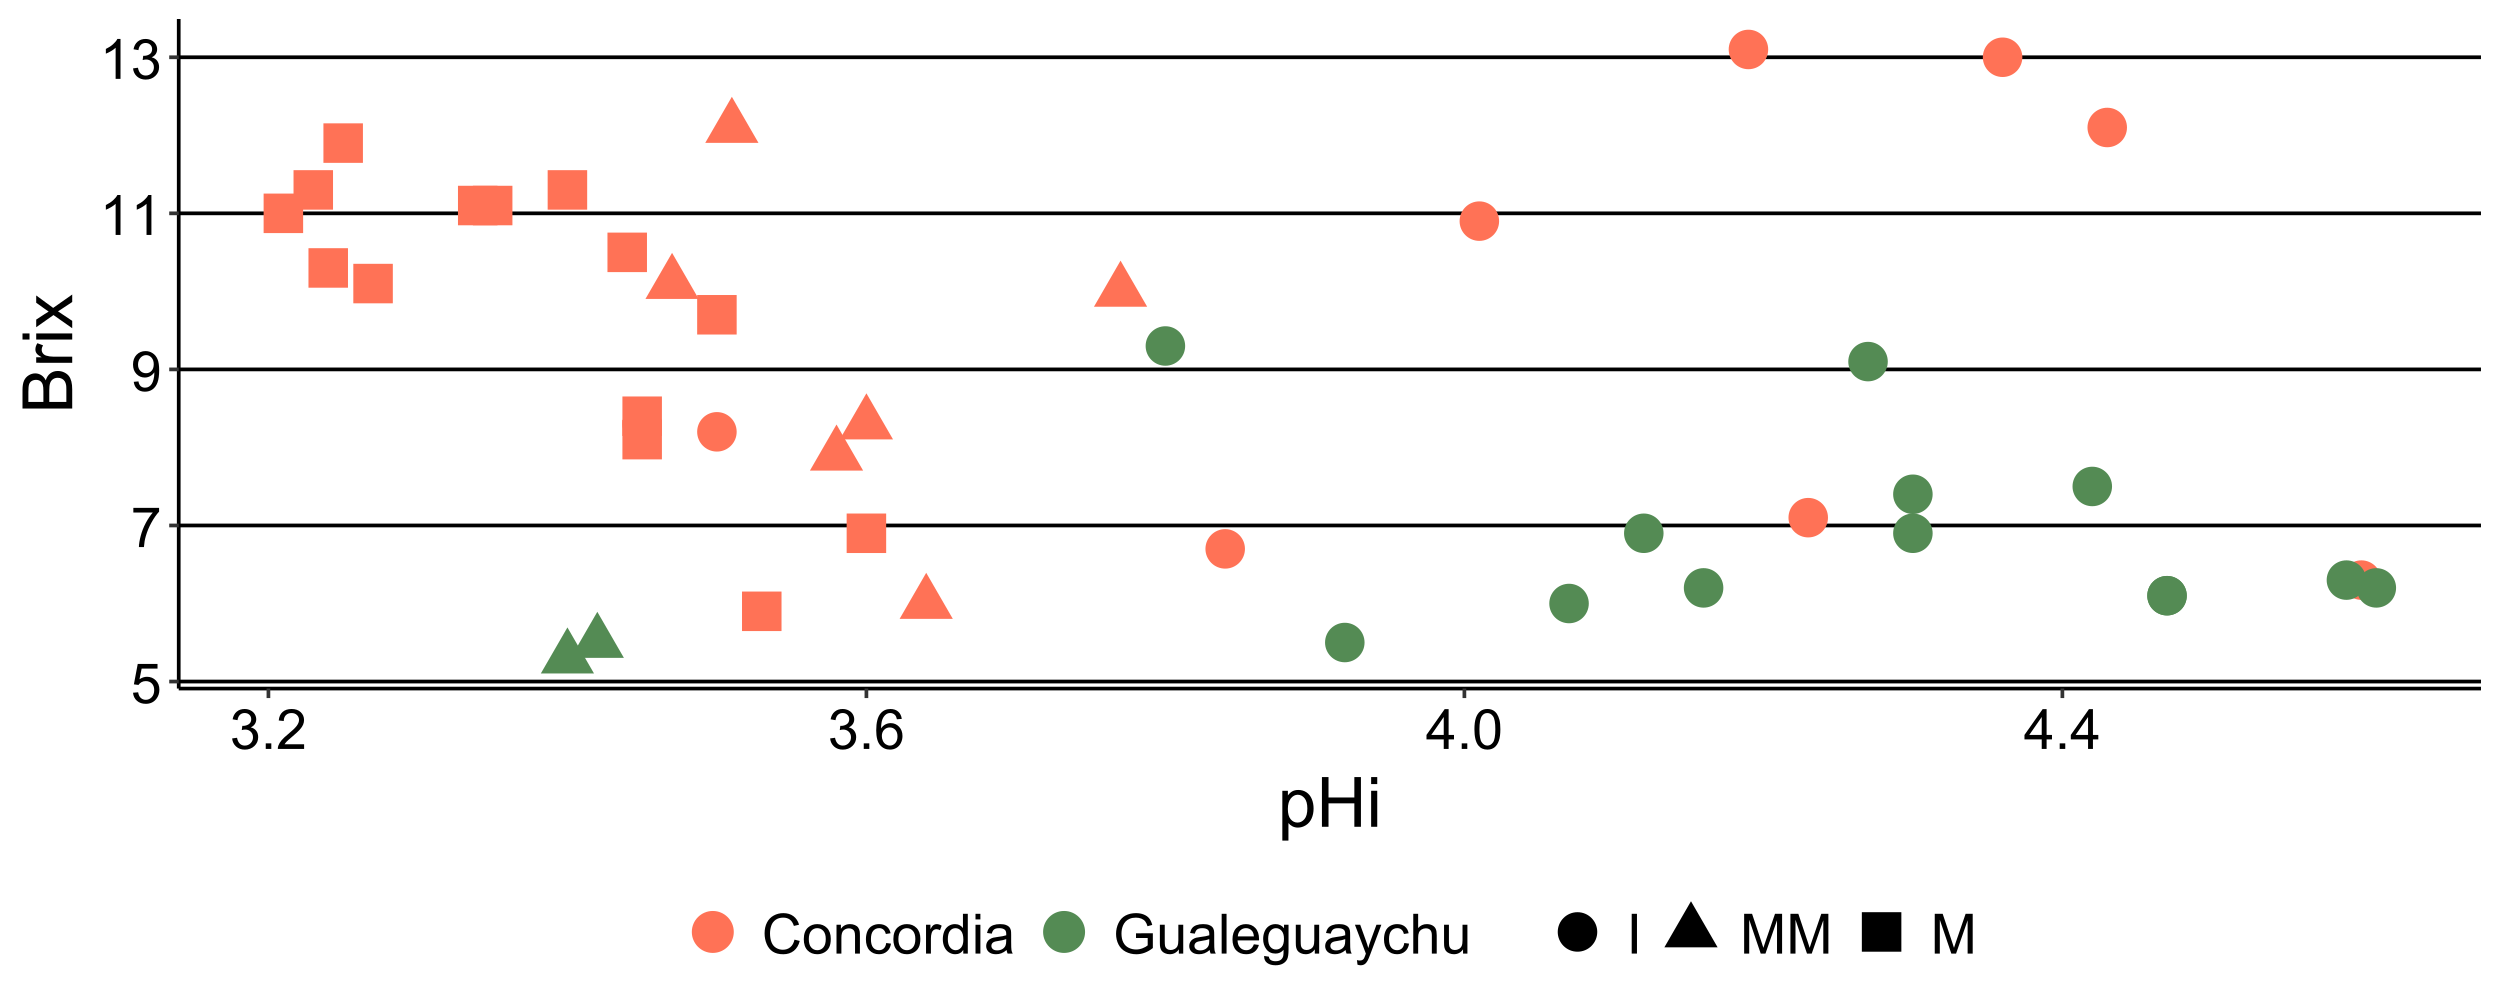 <?xml version="1.0" encoding="UTF-8"?>
<svg xmlns="http://www.w3.org/2000/svg" xmlns:xlink="http://www.w3.org/1999/xlink" width="720" height="288" viewBox="0 0 720 288">
<defs>
<g>
<g id="glyph-0-0">
<path d="M 0.664 -3 L 2.141 -3.125 C 2.25 -2.406 2.504 -1.867 2.902 -1.504 C 3.301 -1.141 3.781 -0.961 4.344 -0.961 C 5.02 -0.961 5.594 -1.215 6.062 -1.727 C 6.531 -2.238 6.766 -2.914 6.766 -3.758 C 6.766 -4.559 6.539 -5.191 6.09 -5.656 C 5.641 -6.121 5.051 -6.352 4.32 -6.352 C 3.867 -6.352 3.457 -6.25 3.094 -6.043 C 2.73 -5.836 2.441 -5.57 2.234 -5.242 L 0.914 -5.414 L 2.023 -11.297 L 7.719 -11.297 L 7.719 -9.953 L 3.148 -9.953 L 2.531 -6.875 C 3.219 -7.355 3.941 -7.594 4.695 -7.594 C 5.695 -7.594 6.539 -7.246 7.227 -6.555 C 7.914 -5.863 8.258 -4.973 8.258 -3.883 C 8.258 -2.848 7.957 -1.949 7.352 -1.195 C 6.617 -0.27 5.613 0.195 4.344 0.195 C 3.301 0.195 2.453 -0.098 1.793 -0.68 C 1.133 -1.262 0.758 -2.035 0.664 -3 Z M 0.664 -3 "/>
</g>
<g id="glyph-0-1">
<path d="M 0.758 -9.953 L 0.758 -11.305 L 8.172 -11.305 L 8.172 -10.211 C 7.441 -9.434 6.719 -8.402 6.004 -7.117 C 5.289 -5.832 4.734 -4.508 4.344 -3.148 C 4.062 -2.191 3.883 -1.141 3.805 0 L 2.359 0 C 2.375 -0.902 2.551 -1.988 2.891 -3.266 C 3.23 -4.543 3.715 -5.773 4.348 -6.957 C 4.98 -8.141 5.652 -9.141 6.367 -9.953 Z M 0.758 -9.953 "/>
</g>
<g id="glyph-0-2">
<path d="M 0.875 -2.648 L 2.227 -2.773 C 2.34 -2.137 2.559 -1.676 2.883 -1.391 C 3.207 -1.105 3.621 -0.961 4.125 -0.961 C 4.559 -0.961 4.938 -1.059 5.262 -1.258 C 5.586 -1.457 5.855 -1.719 6.062 -2.051 C 6.27 -2.383 6.445 -2.828 6.586 -3.391 C 6.727 -3.953 6.797 -4.527 6.797 -5.109 C 6.797 -5.172 6.793 -5.266 6.789 -5.391 C 6.508 -4.941 6.125 -4.578 5.637 -4.301 C 5.148 -4.023 4.621 -3.883 4.055 -3.883 C 3.105 -3.883 2.305 -4.227 1.648 -4.914 C 0.992 -5.602 0.664 -6.508 0.664 -7.633 C 0.664 -8.793 1.008 -9.73 1.691 -10.438 C 2.375 -11.145 3.234 -11.5 4.266 -11.5 C 5.012 -11.5 5.691 -11.301 6.309 -10.898 C 6.926 -10.496 7.395 -9.926 7.715 -9.184 C 8.035 -8.441 8.195 -7.367 8.195 -5.961 C 8.195 -4.496 8.035 -3.332 7.719 -2.465 C 7.402 -1.598 6.93 -0.938 6.301 -0.484 C 5.672 -0.031 4.938 0.195 4.094 0.195 C 3.199 0.195 2.465 -0.055 1.898 -0.551 C 1.332 -1.047 0.988 -1.746 0.875 -2.648 M 6.633 -7.703 C 6.633 -8.512 6.418 -9.152 5.988 -9.625 C 5.559 -10.098 5.043 -10.336 4.438 -10.336 C 3.812 -10.336 3.27 -10.082 2.805 -9.57 C 2.34 -9.059 2.109 -8.398 2.109 -7.586 C 2.109 -6.855 2.328 -6.266 2.77 -5.809 C 3.211 -5.352 3.754 -5.125 4.398 -5.125 C 5.051 -5.125 5.586 -5.352 6.004 -5.809 C 6.422 -6.266 6.633 -6.895 6.633 -7.703 Z M 6.633 -7.703 "/>
</g>
<g id="glyph-0-3">
<path d="M 5.961 0 L 4.555 0 L 4.555 -8.961 C 4.215 -8.637 3.773 -8.316 3.223 -7.992 C 2.672 -7.668 2.18 -7.426 1.742 -7.266 L 1.742 -8.625 C 2.527 -8.996 3.215 -9.441 3.805 -9.969 C 4.395 -10.496 4.809 -11.004 5.055 -11.5 L 5.961 -11.5 Z M 5.961 0 "/>
</g>
<g id="glyph-0-4">
<path d="M 0.672 -3.023 L 2.078 -3.211 C 2.238 -2.414 2.516 -1.84 2.902 -1.488 C 3.289 -1.137 3.762 -0.961 4.32 -0.961 C 4.98 -0.961 5.539 -1.191 5.996 -1.648 C 6.453 -2.105 6.68 -2.676 6.68 -3.352 C 6.68 -3.996 6.469 -4.531 6.047 -4.949 C 5.625 -5.367 5.09 -5.578 4.438 -5.578 C 4.172 -5.578 3.84 -5.527 3.445 -5.422 L 3.602 -6.656 C 3.695 -6.645 3.77 -6.641 3.828 -6.641 C 4.426 -6.641 4.965 -6.797 5.445 -7.109 C 5.926 -7.422 6.164 -7.902 6.164 -8.555 C 6.164 -9.07 5.988 -9.496 5.641 -9.836 C 5.293 -10.176 4.84 -10.344 4.289 -10.344 C 3.742 -10.344 3.285 -10.172 2.922 -9.828 C 2.559 -9.484 2.324 -8.969 2.219 -8.281 L 0.812 -8.531 C 0.984 -9.473 1.375 -10.203 1.984 -10.723 C 2.594 -11.242 3.352 -11.5 4.258 -11.5 C 4.883 -11.5 5.457 -11.367 5.984 -11.098 C 6.512 -10.828 6.914 -10.465 7.191 -10 C 7.469 -9.535 7.609 -9.043 7.609 -8.523 C 7.609 -8.027 7.477 -7.578 7.211 -7.172 C 6.945 -6.766 6.551 -6.441 6.031 -6.203 C 6.707 -6.047 7.234 -5.723 7.609 -5.23 C 7.984 -4.738 8.172 -4.121 8.172 -3.383 C 8.172 -2.383 7.809 -1.535 7.078 -0.84 C 6.348 -0.145 5.426 0.203 4.312 0.203 C 3.309 0.203 2.473 -0.098 1.809 -0.695 C 1.145 -1.293 0.766 -2.07 0.672 -3.023 Z M 0.672 -3.023 "/>
</g>
<g id="glyph-0-5">
<path d="M 1.453 0 L 1.453 -1.602 L 3.055 -1.602 L 3.055 0 Z M 1.453 0 "/>
</g>
<g id="glyph-0-6">
<path d="M 8.055 -1.352 L 8.055 0 L 0.484 0 C 0.473 -0.34 0.527 -0.664 0.648 -0.977 C 0.84 -1.492 1.148 -2 1.574 -2.5 C 2 -3 2.613 -3.578 3.414 -4.234 C 4.66 -5.254 5.5 -6.062 5.938 -6.66 C 6.375 -7.258 6.594 -7.82 6.594 -8.352 C 6.594 -8.91 6.395 -9.379 5.996 -9.762 C 5.598 -10.145 5.078 -10.336 4.438 -10.336 C 3.762 -10.336 3.219 -10.133 2.812 -9.727 C 2.406 -9.32 2.199 -8.758 2.195 -8.039 L 0.75 -8.188 C 0.848 -9.266 1.223 -10.086 1.867 -10.652 C 2.512 -11.219 3.379 -11.5 4.469 -11.5 C 5.566 -11.5 6.438 -11.195 7.078 -10.586 C 7.719 -9.977 8.039 -9.223 8.039 -8.32 C 8.039 -7.863 7.945 -7.41 7.758 -6.969 C 7.57 -6.527 7.258 -6.059 6.824 -5.57 C 6.391 -5.082 5.668 -4.41 4.656 -3.555 C 3.812 -2.848 3.27 -2.367 3.031 -2.113 C 2.793 -1.859 2.594 -1.605 2.438 -1.352 Z M 8.055 -1.352 "/>
</g>
<g id="glyph-0-7">
<path d="M 7.961 -8.648 L 6.562 -8.539 C 6.438 -9.09 6.262 -9.492 6.031 -9.742 C 5.652 -10.145 5.184 -10.344 4.625 -10.344 C 4.176 -10.344 3.785 -10.219 3.445 -9.969 C 3.004 -9.645 2.652 -9.176 2.398 -8.555 C 2.145 -7.934 2.012 -7.051 2 -5.906 C 2.34 -6.422 2.754 -6.805 3.242 -7.055 C 3.73 -7.305 4.246 -7.43 4.781 -7.43 C 5.719 -7.43 6.516 -7.086 7.176 -6.395 C 7.836 -5.703 8.164 -4.812 8.164 -3.719 C 8.164 -3 8.008 -2.332 7.699 -1.715 C 7.391 -1.098 6.965 -0.625 6.422 -0.297 C 5.879 0.031 5.266 0.195 4.578 0.195 C 3.406 0.195 2.449 -0.234 1.711 -1.098 C 0.973 -1.961 0.602 -3.379 0.602 -5.359 C 0.602 -7.574 1.012 -9.184 1.828 -10.188 C 2.543 -11.062 3.504 -11.5 4.711 -11.5 C 5.613 -11.5 6.352 -11.246 6.926 -10.742 C 7.5 -10.238 7.848 -9.539 7.961 -8.648 M 2.219 -3.711 C 2.219 -3.227 2.32 -2.762 2.527 -2.32 C 2.734 -1.879 3.02 -1.539 3.391 -1.309 C 3.762 -1.078 4.148 -0.961 4.555 -0.961 C 5.148 -0.961 5.66 -1.199 6.086 -1.68 C 6.512 -2.16 6.727 -2.809 6.727 -3.633 C 6.727 -4.426 6.516 -5.047 6.094 -5.504 C 5.672 -5.961 5.141 -6.188 4.5 -6.188 C 3.863 -6.188 3.324 -5.961 2.883 -5.504 C 2.441 -5.047 2.219 -4.449 2.219 -3.711 Z M 2.219 -3.711 "/>
</g>
<g id="glyph-0-8">
<path d="M 5.172 0 L 5.172 -2.742 L 0.203 -2.742 L 0.203 -4.031 L 5.43 -11.453 L 6.578 -11.453 L 6.578 -4.031 L 8.125 -4.031 L 8.125 -2.742 L 6.578 -2.742 L 6.578 0 L 5.172 0 M 5.172 -4.031 L 5.172 -9.195 L 1.586 -4.031 Z M 5.172 -4.031 "/>
</g>
<g id="glyph-0-9">
<path d="M 0.664 -5.648 C 0.664 -7.004 0.805 -8.094 1.082 -8.918 C 1.359 -9.742 1.773 -10.379 2.324 -10.828 C 2.875 -11.277 3.566 -11.5 4.398 -11.5 C 5.012 -11.5 5.551 -11.375 6.016 -11.129 C 6.48 -10.883 6.863 -10.523 7.164 -10.059 C 7.465 -9.594 7.703 -9.023 7.875 -8.355 C 8.047 -7.688 8.133 -6.785 8.133 -5.648 C 8.133 -4.305 7.996 -3.219 7.719 -2.395 C 7.441 -1.57 7.031 -0.93 6.48 -0.48 C 5.93 -0.031 5.238 0.195 4.398 0.195 C 3.293 0.195 2.426 -0.199 1.797 -0.992 C 1.043 -1.945 0.664 -3.496 0.664 -5.648 M 2.109 -5.648 C 2.109 -3.77 2.328 -2.516 2.77 -1.895 C 3.211 -1.273 3.754 -0.961 4.398 -0.961 C 5.043 -0.961 5.586 -1.273 6.027 -1.898 C 6.469 -2.523 6.688 -3.773 6.688 -5.648 C 6.688 -7.535 6.469 -8.785 6.027 -9.406 C 5.586 -10.027 5.039 -10.336 4.383 -10.336 C 3.738 -10.336 3.223 -10.062 2.836 -9.516 C 2.352 -8.816 2.109 -7.527 2.109 -5.648 Z M 2.109 -5.648 "/>
</g>
<g id="glyph-0-10">
<path d="M 9.406 -4.016 L 10.922 -3.633 C 10.605 -2.387 10.031 -1.438 9.207 -0.785 C 8.383 -0.133 7.371 0.195 6.18 0.195 C 4.945 0.195 3.941 -0.055 3.168 -0.559 C 2.395 -1.062 1.805 -1.789 1.402 -2.742 C 1 -3.695 0.797 -4.719 0.797 -5.812 C 0.797 -7.004 1.023 -8.047 1.48 -8.934 C 1.938 -9.82 2.586 -10.496 3.426 -10.957 C 4.266 -11.418 5.191 -11.648 6.203 -11.648 C 7.348 -11.648 8.312 -11.355 9.094 -10.773 C 9.875 -10.191 10.418 -9.371 10.727 -8.312 L 9.234 -7.961 C 8.969 -8.793 8.582 -9.402 8.078 -9.781 C 7.574 -10.16 6.938 -10.352 6.172 -10.352 C 5.293 -10.352 4.555 -10.141 3.965 -9.719 C 3.375 -9.297 2.957 -8.73 2.719 -8.02 C 2.48 -7.309 2.359 -6.574 2.359 -5.82 C 2.359 -4.848 2.5 -3.996 2.785 -3.27 C 3.07 -2.543 3.512 -2 4.109 -1.641 C 4.707 -1.281 5.355 -1.102 6.055 -1.102 C 6.902 -1.102 7.621 -1.348 8.211 -1.836 C 8.801 -2.324 9.199 -3.051 9.406 -4.016 Z M 9.406 -4.016 "/>
</g>
<g id="glyph-0-11">
<path d="M 0.531 -4.148 C 0.531 -5.684 0.957 -6.824 1.812 -7.562 C 2.527 -8.176 3.395 -8.484 4.422 -8.484 C 5.562 -8.484 6.496 -8.109 7.219 -7.363 C 7.941 -6.617 8.305 -5.582 8.305 -4.266 C 8.305 -3.199 8.145 -2.359 7.824 -1.746 C 7.504 -1.133 7.039 -0.66 6.426 -0.32 C 5.812 0.02 5.145 0.188 4.422 0.188 C 3.262 0.188 2.32 -0.184 1.605 -0.93 C 0.891 -1.676 0.531 -2.746 0.531 -4.148 M 1.977 -4.148 C 1.977 -3.086 2.207 -2.289 2.672 -1.762 C 3.137 -1.234 3.719 -0.969 4.422 -0.969 C 5.121 -0.969 5.699 -1.234 6.164 -1.766 C 6.629 -2.297 6.859 -3.105 6.859 -4.195 C 6.859 -5.223 6.625 -6 6.16 -6.527 C 5.695 -7.055 5.113 -7.32 4.422 -7.32 C 3.719 -7.32 3.137 -7.059 2.672 -6.531 C 2.207 -6.004 1.977 -5.211 1.977 -4.148 Z M 1.977 -4.148 "/>
</g>
<g id="glyph-0-12">
<path d="M 1.055 0 L 1.055 -8.297 L 2.32 -8.297 L 2.32 -7.117 C 2.93 -8.027 3.809 -8.484 4.961 -8.484 C 5.461 -8.484 5.922 -8.395 6.34 -8.215 C 6.758 -8.035 7.074 -7.801 7.281 -7.508 C 7.488 -7.215 7.637 -6.871 7.719 -6.469 C 7.77 -6.207 7.797 -5.754 7.797 -5.102 L 7.797 0 L 6.391 0 L 6.391 -5.047 C 6.391 -5.621 6.336 -6.047 6.227 -6.332 C 6.117 -6.617 5.922 -6.844 5.645 -7.012 C 5.367 -7.18 5.039 -7.266 4.664 -7.266 C 4.066 -7.266 3.547 -7.074 3.113 -6.695 C 2.68 -6.316 2.461 -5.594 2.461 -4.531 L 2.461 0 Z M 1.055 0 "/>
</g>
<g id="glyph-0-13">
<path d="M 6.469 -3.039 L 7.852 -2.859 C 7.699 -1.906 7.312 -1.16 6.691 -0.621 C 6.07 -0.082 5.305 0.188 4.398 0.188 C 3.262 0.188 2.352 -0.184 1.66 -0.926 C 0.969 -1.668 0.625 -2.73 0.625 -4.117 C 0.625 -5.012 0.773 -5.797 1.07 -6.469 C 1.367 -7.141 1.82 -7.645 2.426 -7.98 C 3.031 -8.316 3.691 -8.484 4.406 -8.484 C 5.309 -8.484 6.043 -8.258 6.617 -7.801 C 7.191 -7.344 7.559 -6.699 7.719 -5.859 L 6.352 -5.648 C 6.223 -6.207 5.992 -6.625 5.66 -6.906 C 5.328 -7.188 4.93 -7.328 4.461 -7.328 C 3.754 -7.328 3.176 -7.074 2.734 -6.566 C 2.293 -6.059 2.07 -5.254 2.07 -4.156 C 2.07 -3.043 2.285 -2.23 2.711 -1.727 C 3.137 -1.223 3.695 -0.969 4.383 -0.969 C 4.934 -0.969 5.395 -1.137 5.766 -1.477 C 6.137 -1.816 6.371 -2.336 6.469 -3.039 Z M 6.469 -3.039 "/>
</g>
<g id="glyph-0-14">
<path d="M 1.039 0 L 1.039 -8.297 L 2.305 -8.297 L 2.305 -7.039 C 2.629 -7.629 2.926 -8.016 3.199 -8.203 C 3.473 -8.391 3.773 -8.484 4.102 -8.484 C 4.574 -8.484 5.059 -8.332 5.547 -8.031 L 5.062 -6.727 C 4.719 -6.93 4.375 -7.031 4.031 -7.031 C 3.723 -7.031 3.449 -6.938 3.203 -6.754 C 2.957 -6.57 2.785 -6.312 2.68 -5.984 C 2.523 -5.484 2.445 -4.938 2.445 -4.344 L 2.445 0 Z M 1.039 0 "/>
</g>
<g id="glyph-0-15">
<path d="M 6.438 0 L 6.438 -1.047 C 5.91 -0.223 5.137 0.188 4.117 0.188 C 3.457 0.188 2.848 0.004 2.293 -0.359 C 1.738 -0.723 1.309 -1.234 1.004 -1.887 C 0.699 -2.539 0.547 -3.293 0.547 -4.141 C 0.547 -4.969 0.684 -5.719 0.961 -6.395 C 1.238 -7.07 1.652 -7.586 2.203 -7.945 C 2.754 -8.305 3.371 -8.484 4.055 -8.484 C 4.555 -8.484 5 -8.379 5.391 -8.168 C 5.781 -7.957 6.098 -7.684 6.344 -7.344 L 6.344 -11.453 L 7.742 -11.453 L 7.742 0 L 6.438 0 M 1.992 -4.141 C 1.992 -3.078 2.215 -2.285 2.664 -1.758 C 3.113 -1.23 3.641 -0.969 4.25 -0.969 C 4.863 -0.969 5.387 -1.219 5.816 -1.723 C 6.246 -2.227 6.461 -2.992 6.461 -4.023 C 6.461 -5.16 6.242 -5.992 5.805 -6.523 C 5.367 -7.055 4.828 -7.32 4.188 -7.32 C 3.562 -7.32 3.039 -7.066 2.621 -6.555 C 2.203 -6.043 1.992 -5.238 1.992 -4.141 Z M 1.992 -4.141 "/>
</g>
<g id="glyph-0-16">
<path d="M 1.062 -9.836 L 1.062 -11.453 L 2.469 -11.453 L 2.469 -9.836 L 1.062 -9.836 M 1.062 0 L 1.062 -8.297 L 2.469 -8.297 L 2.469 0 Z M 1.062 0 "/>
</g>
<g id="glyph-0-17">
<path d="M 6.469 -1.023 C 5.949 -0.582 5.445 -0.27 4.965 -0.086 C 4.484 0.098 3.965 0.188 3.414 0.188 C 2.504 0.188 1.801 -0.035 1.312 -0.48 C 0.824 -0.926 0.578 -1.496 0.578 -2.188 C 0.578 -2.594 0.672 -2.965 0.855 -3.301 C 1.039 -3.637 1.281 -3.906 1.582 -4.109 C 1.883 -4.312 2.219 -4.465 2.594 -4.57 C 2.871 -4.645 3.285 -4.715 3.844 -4.781 C 4.98 -4.918 5.816 -5.078 6.352 -5.266 C 6.355 -5.457 6.359 -5.582 6.359 -5.633 C 6.359 -6.207 6.227 -6.609 5.961 -6.844 C 5.602 -7.16 5.066 -7.32 4.359 -7.32 C 3.699 -7.32 3.211 -7.203 2.895 -6.973 C 2.578 -6.742 2.348 -6.332 2.195 -5.742 L 0.82 -5.93 C 0.945 -6.52 1.152 -6.992 1.438 -7.355 C 1.723 -7.719 2.137 -7.996 2.68 -8.191 C 3.223 -8.387 3.848 -8.484 4.562 -8.484 C 5.27 -8.484 5.848 -8.402 6.289 -8.234 C 6.73 -8.066 7.059 -7.859 7.266 -7.605 C 7.473 -7.352 7.621 -7.035 7.703 -6.648 C 7.75 -6.41 7.773 -5.977 7.773 -5.352 L 7.773 -3.477 C 7.773 -2.168 7.805 -1.344 7.863 -0.996 C 7.922 -0.648 8.043 -0.316 8.219 0 L 6.75 0 C 6.605 -0.293 6.512 -0.633 6.469 -1.023 M 6.352 -4.164 C 5.84 -3.957 5.074 -3.777 4.055 -3.633 C 3.477 -3.551 3.066 -3.457 2.828 -3.352 C 2.59 -3.246 2.402 -3.094 2.273 -2.895 C 2.145 -2.695 2.078 -2.473 2.078 -2.227 C 2.078 -1.852 2.219 -1.539 2.504 -1.289 C 2.789 -1.039 3.203 -0.914 3.75 -0.914 C 4.293 -0.914 4.773 -1.031 5.195 -1.27 C 5.617 -1.508 5.926 -1.832 6.125 -2.242 C 6.277 -2.559 6.352 -3.027 6.352 -3.648 Z M 6.352 -4.164 "/>
</g>
<g id="glyph-0-18">
<path d="M 6.594 -4.492 L 6.594 -5.836 L 11.445 -5.844 L 11.445 -1.594 C 10.699 -1 9.934 -0.555 9.141 -0.254 C 8.348 0.047 7.535 0.195 6.703 0.195 C 5.578 0.195 4.555 -0.047 3.637 -0.527 C 2.719 -1.008 2.023 -1.707 1.555 -2.617 C 1.086 -3.527 0.852 -4.547 0.852 -5.672 C 0.852 -6.785 1.086 -7.828 1.551 -8.793 C 2.016 -9.758 2.688 -10.477 3.562 -10.945 C 4.438 -11.414 5.445 -11.648 6.586 -11.648 C 7.414 -11.648 8.164 -11.516 8.832 -11.246 C 9.5 -10.977 10.027 -10.605 10.406 -10.125 C 10.785 -9.645 11.074 -9.02 11.273 -8.25 L 9.906 -7.875 C 9.734 -8.457 9.52 -8.918 9.266 -9.25 C 9.012 -9.582 8.645 -9.852 8.172 -10.051 C 7.699 -10.25 7.172 -10.352 6.594 -10.352 C 5.902 -10.352 5.301 -10.246 4.797 -10.035 C 4.293 -9.824 3.883 -9.547 3.574 -9.203 C 3.266 -8.859 3.023 -8.48 2.852 -8.07 C 2.559 -7.363 2.414 -6.594 2.414 -5.766 C 2.414 -4.746 2.59 -3.891 2.941 -3.203 C 3.293 -2.516 3.805 -2.004 4.477 -1.672 C 5.148 -1.34 5.863 -1.172 6.617 -1.172 C 7.273 -1.172 7.914 -1.297 8.539 -1.551 C 9.164 -1.805 9.637 -2.074 9.961 -2.359 L 9.961 -4.492 Z M 6.594 -4.492 "/>
</g>
<g id="glyph-0-19">
<path d="M 6.492 0 L 6.492 -1.219 C 5.848 -0.281 4.969 0.188 3.859 0.188 C 3.371 0.188 2.914 0.094 2.488 -0.094 C 2.062 -0.281 1.75 -0.516 1.543 -0.801 C 1.336 -1.086 1.191 -1.434 1.109 -1.844 C 1.051 -2.121 1.023 -2.559 1.023 -3.156 L 1.023 -8.297 L 2.43 -8.297 L 2.43 -3.695 C 2.43 -2.961 2.457 -2.465 2.516 -2.211 C 2.605 -1.84 2.793 -1.551 3.078 -1.34 C 3.363 -1.129 3.719 -1.023 4.141 -1.023 C 4.562 -1.023 4.957 -1.133 5.328 -1.348 C 5.699 -1.562 5.961 -1.859 6.113 -2.23 C 6.266 -2.602 6.344 -3.145 6.344 -3.852 L 6.344 -8.297 L 7.75 -8.297 L 7.75 0 Z M 6.492 0 "/>
</g>
<g id="glyph-0-20">
<path d="M 1.023 0 L 1.023 -11.453 L 2.43 -11.453 L 2.43 0 Z M 1.023 0 "/>
</g>
<g id="glyph-0-21">
<path d="M 6.734 -2.672 L 8.188 -2.492 C 7.957 -1.645 7.535 -0.984 6.914 -0.516 C 6.293 -0.047 5.504 0.188 4.539 0.188 C 3.324 0.188 2.363 -0.188 1.652 -0.934 C 0.941 -1.68 0.586 -2.73 0.586 -4.078 C 0.586 -5.473 0.945 -6.559 1.664 -7.328 C 2.383 -8.098 3.316 -8.484 4.461 -8.484 C 5.57 -8.484 6.477 -8.105 7.18 -7.352 C 7.883 -6.598 8.234 -5.535 8.234 -4.164 C 8.234 -4.082 8.23 -3.957 8.227 -3.789 L 2.039 -3.789 C 2.09 -2.879 2.348 -2.18 2.812 -1.695 C 3.277 -1.211 3.855 -0.969 4.547 -0.969 C 5.062 -0.969 5.504 -1.105 5.867 -1.375 C 6.23 -1.645 6.52 -2.078 6.734 -2.672 M 2.117 -4.945 L 6.75 -4.945 C 6.688 -5.645 6.512 -6.168 6.219 -6.516 C 5.77 -7.059 5.191 -7.328 4.477 -7.328 C 3.832 -7.328 3.289 -7.113 2.848 -6.68 C 2.406 -6.246 2.164 -5.668 2.117 -4.945 Z M 2.117 -4.945 "/>
</g>
<g id="glyph-0-22">
<path d="M 0.797 0.688 L 2.164 0.891 C 2.223 1.312 2.379 1.621 2.641 1.812 C 2.988 2.074 3.465 2.203 4.07 2.203 C 4.723 2.203 5.223 2.074 5.578 1.812 C 5.934 1.551 6.172 1.188 6.297 0.719 C 6.371 0.434 6.402 -0.168 6.398 -1.086 C 5.785 -0.363 5.02 0 4.102 0 C 2.961 0 2.078 -0.41 1.453 -1.234 C 0.828 -2.059 0.516 -3.043 0.516 -4.195 C 0.516 -4.988 0.66 -5.719 0.945 -6.387 C 1.23 -7.055 1.648 -7.574 2.191 -7.938 C 2.734 -8.301 3.375 -8.484 4.109 -8.484 C 5.09 -8.484 5.895 -8.09 6.531 -7.297 L 6.531 -8.297 L 7.828 -8.297 L 7.828 -1.125 C 7.828 0.168 7.695 1.082 7.434 1.621 C 7.172 2.16 6.754 2.586 6.184 2.898 C 5.613 3.211 4.91 3.367 4.078 3.367 C 3.09 3.367 2.289 3.145 1.68 2.699 C 1.07 2.254 0.777 1.582 0.797 0.688 M 1.961 -4.297 C 1.961 -3.207 2.176 -2.414 2.609 -1.914 C 3.043 -1.414 3.582 -1.164 4.234 -1.164 C 4.879 -1.164 5.422 -1.414 5.859 -1.91 C 6.297 -2.406 6.516 -3.188 6.516 -4.25 C 6.516 -5.266 6.289 -6.031 5.84 -6.547 C 5.391 -7.062 4.848 -7.32 4.211 -7.32 C 3.586 -7.32 3.055 -7.066 2.617 -6.559 C 2.18 -6.051 1.961 -5.297 1.961 -4.297 Z M 1.961 -4.297 "/>
</g>
<g id="glyph-0-23">
<path d="M 0.992 3.195 L 0.836 1.875 C 1.145 1.957 1.41 2 1.641 2 C 1.953 2 2.203 1.949 2.391 1.844 C 2.578 1.738 2.73 1.594 2.852 1.406 C 2.941 1.266 3.082 0.918 3.281 0.359 C 3.309 0.281 3.348 0.168 3.406 0.016 L 0.258 -8.297 L 1.773 -8.297 L 3.5 -3.492 C 3.723 -2.883 3.926 -2.242 4.102 -1.57 C 4.262 -2.215 4.457 -2.848 4.68 -3.461 L 6.453 -8.297 L 7.859 -8.297 L 4.703 0.141 C 4.363 1.051 4.102 1.68 3.914 2.023 C 3.664 2.488 3.379 2.828 3.055 3.043 C 2.73 3.258 2.348 3.367 1.898 3.367 C 1.629 3.367 1.324 3.309 0.992 3.195 Z M 0.992 3.195 "/>
</g>
<g id="glyph-0-24">
<path d="M 1.055 0 L 1.055 -11.453 L 2.461 -11.453 L 2.461 -7.344 C 3.117 -8.105 3.945 -8.484 4.945 -8.484 C 5.559 -8.484 6.094 -8.363 6.547 -8.121 C 7 -7.879 7.324 -7.543 7.52 -7.117 C 7.715 -6.691 7.812 -6.07 7.812 -5.258 L 7.812 0 L 6.406 0 L 6.406 -5.258 C 6.406 -5.961 6.254 -6.473 5.949 -6.793 C 5.645 -7.113 5.215 -7.273 4.656 -7.273 C 4.238 -7.273 3.848 -7.164 3.48 -6.949 C 3.113 -6.734 2.852 -6.441 2.695 -6.07 C 2.539 -5.699 2.461 -5.191 2.461 -4.539 L 2.461 0 Z M 1.055 0 "/>
</g>
<g id="glyph-0-25">
<path d="M 1.492 0 L 1.492 -11.453 L 3.008 -11.453 L 3.008 0 Z M 1.492 0 "/>
</g>
<g id="glyph-0-26">
<path d="M 1.188 0 L 1.188 -11.453 L 3.469 -11.453 L 6.18 -3.344 C 6.43 -2.59 6.613 -2.023 6.727 -1.648 C 6.855 -2.066 7.059 -2.676 7.336 -3.484 L 10.078 -11.453 L 12.117 -11.453 L 12.117 0 L 10.656 0 L 10.656 -9.586 L 7.328 0 L 5.961 0 L 2.648 -9.75 L 2.648 0 Z M 1.188 0 "/>
</g>
<g id="glyph-1-0">
<path d="M 1.32 3.977 L 1.32 -10.371 L 2.922 -10.371 L 2.922 -9.023 C 3.297 -9.551 3.723 -9.945 4.199 -10.211 C 4.676 -10.473 5.25 -10.605 5.93 -10.605 C 6.812 -10.605 7.594 -10.379 8.273 -9.922 C 8.949 -9.465 9.461 -8.824 9.805 -7.992 C 10.148 -7.164 10.32 -6.254 10.32 -5.266 C 10.32 -4.203 10.133 -3.246 9.75 -2.398 C 9.371 -1.547 8.816 -0.898 8.09 -0.445 C 7.363 0.008 6.602 0.234 5.801 0.234 C 5.215 0.234 4.688 0.109 4.223 -0.137 C 3.758 -0.383 3.375 -0.695 3.078 -1.074 L 3.078 3.977 L 1.32 3.977 M 2.91 -5.125 C 2.91 -3.793 3.18 -2.805 3.719 -2.168 C 4.262 -1.531 4.914 -1.211 5.684 -1.211 C 6.465 -1.211 7.133 -1.543 7.691 -2.203 C 8.246 -2.863 8.523 -3.887 8.523 -5.273 C 8.523 -6.594 8.254 -7.586 7.711 -8.242 C 7.168 -8.898 6.516 -9.227 5.762 -9.227 C 5.012 -9.227 4.352 -8.879 3.773 -8.18 C 3.199 -7.48 2.91 -6.461 2.91 -5.125 Z M 2.91 -5.125 "/>
</g>
<g id="glyph-1-1">
<path d="M 1.602 0 L 1.602 -14.316 L 3.496 -14.316 L 3.496 -8.438 L 10.938 -8.438 L 10.938 -14.316 L 12.832 -14.316 L 12.832 0 L 10.938 0 L 10.938 -6.75 L 3.496 -6.75 L 3.496 0 Z M 1.602 0 "/>
</g>
<g id="glyph-1-2">
<path d="M 1.328 -12.297 L 1.328 -14.316 L 3.086 -14.316 L 3.086 -12.297 L 1.328 -12.297 M 1.328 0 L 1.328 -10.371 L 3.086 -10.371 L 3.086 0 Z M 1.328 0 "/>
</g>
<g id="glyph-2-0">
<path d="M 0 -1.465 L -14.316 -1.465 L -14.316 -6.836 C -14.316 -7.93 -14.172 -8.809 -13.883 -9.469 C -13.594 -10.129 -13.145 -10.645 -12.543 -11.02 C -11.941 -11.395 -11.312 -11.582 -10.656 -11.582 C -10.043 -11.582 -9.465 -11.414 -8.926 -11.086 C -8.387 -10.75 -7.949 -10.25 -7.617 -9.578 C -7.363 -10.445 -6.93 -11.113 -6.316 -11.578 C -5.707 -12.043 -4.984 -12.273 -4.148 -12.273 C -3.48 -12.273 -2.855 -12.133 -2.281 -11.852 C -1.703 -11.566 -1.258 -11.219 -0.945 -10.801 C -0.633 -10.383 -0.398 -9.863 -0.238 -9.234 C -0.078 -8.605 0 -7.836 0 -6.922 L 0 -1.465 M -8.301 -3.359 L -8.301 -6.457 C -8.301 -7.297 -8.355 -7.898 -8.469 -8.262 C -8.609 -8.742 -8.848 -9.105 -9.18 -9.352 C -9.512 -9.594 -9.93 -9.719 -10.43 -9.719 C -10.906 -9.719 -11.324 -9.602 -11.684 -9.375 C -12.047 -9.148 -12.293 -8.82 -12.426 -8.398 C -12.559 -7.977 -12.625 -7.25 -12.625 -6.223 L -12.625 -3.359 L -8.301 -3.359 M -1.688 -3.359 L -1.688 -6.922 C -1.688 -7.535 -1.711 -7.965 -1.758 -8.211 C -1.836 -8.648 -1.965 -9.016 -2.148 -9.305 C -2.332 -9.602 -2.598 -9.84 -2.945 -10.031 C -3.293 -10.219 -3.695 -10.312 -4.148 -10.312 C -4.684 -10.312 -5.148 -10.176 -5.543 -9.902 C -5.938 -9.629 -6.211 -9.25 -6.371 -8.766 C -6.531 -8.281 -6.609 -7.582 -6.609 -6.672 L -6.609 -3.359 Z M -1.688 -3.359 "/>
</g>
<g id="glyph-2-1">
<path d="M 0 -1.297 L -10.371 -1.301 L -10.371 -2.883 L -8.797 -2.883 C -9.535 -3.285 -10.02 -3.656 -10.254 -4 C -10.488 -4.34 -10.605 -4.715 -10.605 -5.129 C -10.605 -5.719 -10.418 -6.32 -10.039 -6.934 L -8.406 -6.328 C -8.66 -5.898 -8.789 -5.469 -8.789 -5.039 C -8.789 -4.656 -8.672 -4.309 -8.441 -4.004 C -8.211 -3.699 -7.891 -3.48 -7.48 -3.352 C -6.855 -3.156 -6.172 -3.059 -5.43 -3.059 L 0 -3.055 Z M 0 -1.297 "/>
</g>
<g id="glyph-2-2">
<path d="M -12.297 -1.328 L -14.316 -1.328 L -14.316 -3.086 L -12.297 -3.086 L -12.297 -1.328 M 0 -1.328 L -10.371 -1.328 L -10.371 -3.086 L 0 -3.086 Z M 0 -1.328 "/>
</g>
<g id="glyph-2-3">
<path d="M 0 -0.148 L -5.391 -3.938 L -10.371 -0.43 L -10.371 -2.629 L -7.938 -4.219 C -7.477 -4.52 -7.09 -4.758 -6.777 -4.941 C -7.207 -5.227 -7.586 -5.492 -7.922 -5.734 L -10.371 -7.48 L -10.371 -9.578 L -5.488 -5.996 L 0 -9.852 L 0 -7.695 L -3.223 -5.566 L -4.094 -5 L 0 -2.273 Z M 0 -0.148 "/>
</g>
</g>
<clipPath id="clip-0">
<path clip-rule="nonzero" d="M 51.473 5.48 L 714.52 5.48 L 714.52 198.309 L 51.473 198.309 Z M 51.473 5.48 "/>
</clipPath>
<clipPath id="clip-1">
<path clip-rule="nonzero" d="M 51.473 195 L 714.52 195 L 714.52 197 L 51.473 197 Z M 51.473 195 "/>
</clipPath>
<clipPath id="clip-2">
<path clip-rule="nonzero" d="M 51.473 150 L 714.52 150 L 714.52 152 L 51.473 152 Z M 51.473 150 "/>
</clipPath>
<clipPath id="clip-3">
<path clip-rule="nonzero" d="M 51.473 105 L 714.52 105 L 714.52 107 L 51.473 107 Z M 51.473 105 "/>
</clipPath>
<clipPath id="clip-4">
<path clip-rule="nonzero" d="M 51.473 60 L 714.52 60 L 714.52 62 L 51.473 62 Z M 51.473 60 "/>
</clipPath>
<clipPath id="clip-5">
<path clip-rule="nonzero" d="M 51.473 15 L 714.52 15 L 714.52 18 L 51.473 18 Z M 51.473 15 "/>
</clipPath>
</defs>
<rect x="-72" y="-28.8" width="864" height="345.6" fill="rgb(100%, 100%, 100%)" fill-opacity="1"/>
<rect x="-72" y="-28.8" width="864" height="345.6" fill="rgb(100%, 100%, 100%)" fill-opacity="1"/>
<path fill="none" stroke-width="1.067" stroke-linecap="round" stroke-linejoin="round" stroke="rgb(100%, 100%, 100%)" stroke-opacity="1" stroke-miterlimit="10" d="M 0 288 L 720 288 L 720 0 L 0 0 Z M 0 288 "/>
<g clip-path="url(#clip-0)">
<path fill-rule="nonzero" fill="rgb(100%, 100%, 100%)" fill-opacity="1" d="M 51.473 198.305 L 714.52 198.305 L 714.52 5.477 L 51.473 5.477 Z M 51.473 198.305 "/>
</g>
<g clip-path="url(#clip-1)">
<path fill="none" stroke-width="1.067" stroke-linecap="butt" stroke-linejoin="round" stroke="rgb(0%, 0%, 0%)" stroke-opacity="1" stroke-miterlimit="10" d="M 51.473 196.281 L 714.52 196.281 "/>
</g>
<g clip-path="url(#clip-2)">
<path fill="none" stroke-width="1.067" stroke-linecap="butt" stroke-linejoin="round" stroke="rgb(0%, 0%, 0%)" stroke-opacity="1" stroke-miterlimit="10" d="M 51.473 151.336 L 714.52 151.336 "/>
</g>
<g clip-path="url(#clip-3)">
<path fill="none" stroke-width="1.067" stroke-linecap="butt" stroke-linejoin="round" stroke="rgb(0%, 0%, 0%)" stroke-opacity="1" stroke-miterlimit="10" d="M 51.473 106.387 L 714.52 106.387 "/>
</g>
<g clip-path="url(#clip-4)">
<path fill="none" stroke-width="1.067" stroke-linecap="butt" stroke-linejoin="round" stroke="rgb(0%, 0%, 0%)" stroke-opacity="1" stroke-miterlimit="10" d="M 51.473 61.441 L 714.52 61.441 "/>
</g>
<g clip-path="url(#clip-5)">
<path fill="none" stroke-width="1.067" stroke-linecap="butt" stroke-linejoin="round" stroke="rgb(0%, 0%, 0%)" stroke-opacity="1" stroke-miterlimit="10" d="M 51.473 16.492 L 714.52 16.492 "/>
</g>
<path fill-rule="nonzero" fill="rgb(100%, 44.706%, 33.725%)" fill-opacity="1" d="M 249.527 113.273 L 257.188 126.543 L 241.863 126.543 Z M 249.527 113.273 "/>
<path fill-rule="nonzero" fill="rgb(100%, 44.706%, 33.725%)" fill-opacity="1" d="M 212.16 124.367 C 212.16 127.508 209.613 130.055 206.473 130.055 C 203.328 130.055 200.781 127.508 200.781 124.367 C 200.781 121.223 203.328 118.676 206.473 118.676 C 209.613 118.676 212.16 121.223 212.16 124.367 "/>
<path fill-rule="nonzero" fill="rgb(100%, 44.706%, 33.725%)" fill-opacity="1" d="M 190.633 122.121 C 190.633 125.262 188.086 127.809 184.945 127.809 C 181.801 127.809 179.254 125.262 179.254 122.121 C 179.254 118.977 181.801 116.43 184.945 116.43 C 188.086 116.43 190.633 118.977 190.633 122.121 "/>
<path fill-rule="nonzero" fill="rgb(100%, 44.706%, 33.725%)" fill-opacity="1" d="M 93.145 46.902 L 104.523 46.902 L 104.523 35.523 L 93.145 35.523 Z M 93.145 46.902 "/>
<path fill-rule="nonzero" fill="rgb(100%, 44.706%, 33.725%)" fill-opacity="1" d="M 75.922 67.129 L 87.301 67.129 L 87.301 55.75 L 75.922 55.75 Z M 75.922 67.129 "/>
<path fill-rule="nonzero" fill="rgb(100%, 44.706%, 33.725%)" fill-opacity="1" d="M 84.535 60.387 L 95.91 60.387 L 95.91 49.008 L 84.535 49.008 Z M 84.535 60.387 "/>
<path fill-rule="nonzero" fill="rgb(100%, 44.706%, 33.725%)" fill-opacity="1" d="M 101.754 87.355 L 113.133 87.355 L 113.133 75.977 L 101.754 75.977 Z M 101.754 87.355 "/>
<path fill-rule="nonzero" fill="rgb(100%, 44.706%, 33.725%)" fill-opacity="1" d="M 193.555 72.82 L 201.215 86.09 L 185.891 86.09 Z M 193.555 72.82 "/>
<path fill-rule="nonzero" fill="rgb(100%, 44.706%, 33.725%)" fill-opacity="1" d="M 200.781 96.344 L 212.16 96.344 L 212.16 84.965 L 200.781 84.965 Z M 200.781 96.344 "/>
<path fill-rule="nonzero" fill="rgb(100%, 44.706%, 33.725%)" fill-opacity="1" d="M 157.727 60.387 L 169.105 60.387 L 169.105 49.008 L 157.727 49.008 Z M 157.727 60.387 "/>
<path fill-rule="nonzero" fill="rgb(100%, 44.706%, 33.725%)" fill-opacity="1" d="M 509.238 14.246 C 509.238 17.387 506.691 19.934 503.551 19.934 C 500.41 19.934 497.863 17.387 497.863 14.246 C 497.863 11.102 500.41 8.555 503.551 8.555 C 506.691 8.555 509.238 11.102 509.238 14.246 "/>
<path fill-rule="nonzero" fill="rgb(100%, 44.706%, 33.725%)" fill-opacity="1" d="M 582.434 16.492 C 582.434 19.633 579.887 22.18 576.746 22.18 C 573.602 22.18 571.055 19.633 571.055 16.492 C 571.055 13.348 573.602 10.801 576.746 10.801 C 579.887 10.801 582.434 13.348 582.434 16.492 "/>
<path fill-rule="nonzero" fill="rgb(100%, 44.706%, 33.725%)" fill-opacity="1" d="M 612.57 36.719 C 612.57 39.859 610.023 42.406 606.883 42.406 C 603.742 42.406 601.195 39.859 601.195 36.719 C 601.195 33.574 603.742 31.027 606.883 31.027 C 610.023 31.027 612.57 33.574 612.57 36.719 "/>
<path fill-rule="nonzero" fill="rgb(100%, 44.706%, 33.725%)" fill-opacity="1" d="M 431.742 63.688 C 431.742 66.828 429.195 69.375 426.051 69.375 C 422.91 69.375 420.363 66.828 420.363 63.688 C 420.363 60.543 422.91 57.996 426.051 57.996 C 429.195 57.996 431.742 60.543 431.742 63.688 "/>
<path fill-rule="nonzero" fill="rgb(100%, 44.706%, 33.725%)" fill-opacity="1" d="M 179.254 125.562 L 190.633 125.562 L 190.633 114.184 L 179.254 114.184 Z M 179.254 125.562 "/>
<path fill-rule="nonzero" fill="rgb(100%, 44.706%, 33.725%)" fill-opacity="1" d="M 322.719 75.066 L 330.383 88.336 L 315.059 88.336 Z M 322.719 75.066 "/>
<path fill-rule="nonzero" fill="rgb(100%, 44.706%, 33.725%)" fill-opacity="1" d="M 131.895 64.883 L 143.273 64.883 L 143.273 53.504 L 131.895 53.504 Z M 131.895 64.883 "/>
<path fill-rule="nonzero" fill="rgb(100%, 44.706%, 33.725%)" fill-opacity="1" d="M 136.199 64.883 L 147.578 64.883 L 147.578 53.504 L 136.199 53.504 Z M 136.199 64.883 "/>
<path fill-rule="nonzero" fill="rgb(100%, 44.706%, 33.725%)" fill-opacity="1" d="M 88.84 82.859 L 100.219 82.859 L 100.219 71.48 L 88.84 71.48 Z M 88.84 82.859 "/>
<path fill-rule="nonzero" fill="rgb(100%, 44.706%, 33.725%)" fill-opacity="1" d="M 174.949 78.367 L 186.328 78.367 L 186.328 66.988 L 174.949 66.988 Z M 174.949 78.367 "/>
<path fill-rule="nonzero" fill="rgb(100%, 44.706%, 33.725%)" fill-opacity="1" d="M 526.461 149.086 C 526.461 152.23 523.914 154.777 520.773 154.777 C 517.629 154.777 515.082 152.23 515.082 149.086 C 515.082 145.945 517.629 143.398 520.773 143.398 C 523.914 143.398 526.461 145.945 526.461 149.086 "/>
<path fill-rule="nonzero" fill="rgb(100%, 44.706%, 33.725%)" fill-opacity="1" d="M 210.777 27.871 L 218.438 41.141 L 203.113 41.141 Z M 210.777 27.871 "/>
<path fill-rule="nonzero" fill="rgb(100%, 44.706%, 33.725%)" fill-opacity="1" d="M 243.836 159.273 L 255.215 159.273 L 255.215 147.895 L 243.836 147.895 Z M 243.836 159.273 "/>
<path fill-rule="nonzero" fill="rgb(100%, 44.706%, 33.725%)" fill-opacity="1" d="M 213.699 181.746 L 225.078 181.746 L 225.078 170.367 L 213.699 170.367 Z M 213.699 181.746 "/>
<path fill-rule="nonzero" fill="rgb(100%, 44.706%, 33.725%)" fill-opacity="1" d="M 266.75 164.961 L 274.41 178.234 L 259.086 178.234 Z M 266.75 164.961 "/>
<path fill-rule="nonzero" fill="rgb(100%, 44.706%, 33.725%)" fill-opacity="1" d="M 358.547 158.078 C 358.547 161.219 356 163.766 352.859 163.766 C 349.715 163.766 347.168 161.219 347.168 158.078 C 347.168 154.934 349.715 152.387 352.859 152.387 C 356 152.387 358.547 154.934 358.547 158.078 "/>
<path fill-rule="nonzero" fill="rgb(100%, 44.706%, 33.725%)" fill-opacity="1" d="M 685.766 167.066 C 685.766 170.211 683.219 172.758 680.078 172.758 C 676.934 172.758 674.387 170.211 674.387 167.066 C 674.387 163.926 676.934 161.379 680.078 161.379 C 683.219 161.379 685.766 163.926 685.766 167.066 "/>
<path fill-rule="nonzero" fill="rgb(100%, 44.706%, 33.725%)" fill-opacity="1" d="M 179.254 132.305 L 190.633 132.305 L 190.633 120.926 L 179.254 120.926 Z M 179.254 132.305 "/>
<path fill-rule="nonzero" fill="rgb(100%, 44.706%, 33.725%)" fill-opacity="1" d="M 240.914 122.262 L 248.578 135.531 L 233.254 135.531 Z M 240.914 122.262 "/>
<path fill-rule="nonzero" fill="rgb(32.941%, 54.51%, 32.941%)" fill-opacity="1" d="M 172.027 176.199 L 179.688 189.469 L 164.363 189.469 Z M 172.027 176.199 "/>
<path fill-rule="nonzero" fill="rgb(32.941%, 54.51%, 32.941%)" fill-opacity="1" d="M 163.418 180.695 L 171.078 193.965 L 155.754 193.965 Z M 163.418 180.695 "/>
<path fill-rule="nonzero" fill="rgb(32.941%, 54.51%, 32.941%)" fill-opacity="1" d="M 392.992 185.047 C 392.992 188.188 390.445 190.734 387.301 190.734 C 384.16 190.734 381.613 188.188 381.613 185.047 C 381.613 181.902 384.16 179.355 387.301 179.355 C 390.445 179.355 392.992 181.902 392.992 185.047 "/>
<path fill-rule="nonzero" fill="rgb(32.941%, 54.51%, 32.941%)" fill-opacity="1" d="M 479.102 153.582 C 479.102 156.727 476.555 159.273 473.414 159.273 C 470.27 159.273 467.723 156.727 467.723 153.582 C 467.723 150.441 470.27 147.895 473.414 147.895 C 476.555 147.895 479.102 150.441 479.102 153.582 "/>
<path fill-rule="nonzero" fill="rgb(32.941%, 54.51%, 32.941%)" fill-opacity="1" d="M 543.684 104.141 C 543.684 107.281 541.137 109.828 537.996 109.828 C 534.852 109.828 532.305 107.281 532.305 104.141 C 532.305 100.996 534.852 98.449 537.996 98.449 C 541.137 98.449 543.684 100.996 543.684 104.141 "/>
<path fill-rule="nonzero" fill="rgb(32.941%, 54.51%, 32.941%)" fill-opacity="1" d="M 629.793 171.562 C 629.793 174.703 627.246 177.25 624.105 177.25 C 620.965 177.25 618.414 174.703 618.414 171.562 C 618.414 168.418 620.965 165.871 624.105 165.871 C 627.246 165.871 629.793 168.418 629.793 171.562 "/>
<path fill-rule="nonzero" fill="rgb(32.941%, 54.51%, 32.941%)" fill-opacity="1" d="M 556.602 153.582 C 556.602 156.727 554.055 159.273 550.91 159.273 C 547.77 159.273 545.223 156.727 545.223 153.582 C 545.223 150.441 547.77 147.895 550.91 147.895 C 554.055 147.895 556.602 150.441 556.602 153.582 "/>
<path fill-rule="nonzero" fill="rgb(32.941%, 54.51%, 32.941%)" fill-opacity="1" d="M 629.793 171.562 C 629.793 174.703 627.246 177.25 624.105 177.25 C 620.965 177.25 618.414 174.703 618.414 171.562 C 618.414 168.418 620.965 165.871 624.105 165.871 C 627.246 165.871 629.793 168.418 629.793 171.562 "/>
<path fill-rule="nonzero" fill="rgb(32.941%, 54.51%, 32.941%)" fill-opacity="1" d="M 608.266 140.098 C 608.266 143.242 605.719 145.789 602.578 145.789 C 599.434 145.789 596.887 143.242 596.887 140.098 C 596.887 136.957 599.434 134.41 602.578 134.41 C 605.719 134.41 608.266 136.957 608.266 140.098 "/>
<path fill-rule="nonzero" fill="rgb(32.941%, 54.51%, 32.941%)" fill-opacity="1" d="M 457.574 173.809 C 457.574 176.953 455.027 179.5 451.887 179.5 C 448.742 179.5 446.195 176.953 446.195 173.809 C 446.195 170.668 448.742 168.121 451.887 168.121 C 455.027 168.121 457.574 170.668 457.574 173.809 "/>
<path fill-rule="nonzero" fill="rgb(32.941%, 54.51%, 32.941%)" fill-opacity="1" d="M 496.324 169.312 C 496.324 172.457 493.777 175.004 490.633 175.004 C 487.492 175.004 484.945 172.457 484.945 169.312 C 484.945 166.172 487.492 163.625 490.633 163.625 C 493.777 163.625 496.324 166.172 496.324 169.312 "/>
<path fill-rule="nonzero" fill="rgb(32.941%, 54.51%, 32.941%)" fill-opacity="1" d="M 690.07 169.312 C 690.07 172.457 687.523 175.004 684.383 175.004 C 681.238 175.004 678.691 172.457 678.691 169.312 C 678.691 166.172 681.238 163.625 684.383 163.625 C 687.523 163.625 690.07 166.172 690.07 169.312 "/>
<path fill-rule="nonzero" fill="rgb(32.941%, 54.51%, 32.941%)" fill-opacity="1" d="M 341.324 99.645 C 341.324 102.789 338.777 105.336 335.637 105.336 C 332.492 105.336 329.945 102.789 329.945 99.645 C 329.945 96.504 332.492 93.957 335.637 93.957 C 338.777 93.957 341.324 96.504 341.324 99.645 "/>
<path fill-rule="nonzero" fill="rgb(32.941%, 54.51%, 32.941%)" fill-opacity="1" d="M 556.602 142.348 C 556.602 145.488 554.055 148.035 550.91 148.035 C 547.77 148.035 545.223 145.488 545.223 142.348 C 545.223 139.203 547.77 136.656 550.91 136.656 C 554.055 136.656 556.602 139.203 556.602 142.348 "/>
<path fill-rule="nonzero" fill="rgb(32.941%, 54.51%, 32.941%)" fill-opacity="1" d="M 681.461 167.066 C 681.461 170.211 678.914 172.758 675.77 172.758 C 672.629 172.758 670.082 170.211 670.082 167.066 C 670.082 163.926 672.629 161.379 675.77 161.379 C 678.914 161.379 681.461 163.926 681.461 167.066 "/>
<path fill="none" stroke-width="1.067" stroke-linecap="butt" stroke-linejoin="round" stroke="rgb(0%, 0%, 0%)" stroke-opacity="1" stroke-miterlimit="10" d="M 51.473 198.305 L 51.473 5.48 "/>
<g fill="rgb(0%, 0%, 0%)" fill-opacity="1">
<use xlink:href="#glyph-0-0" x="37.645" y="202.508"/>
</g>
<g fill="rgb(0%, 0%, 0%)" fill-opacity="1">
<use xlink:href="#glyph-0-1" x="37.645" y="157.562"/>
</g>
<g fill="rgb(0%, 0%, 0%)" fill-opacity="1">
<use xlink:href="#glyph-0-2" x="37.645" y="112.613"/>
</g>
<g fill="rgb(0%, 0%, 0%)" fill-opacity="1">
<use xlink:href="#glyph-0-3" x="28.746" y="67.668"/>
<use xlink:href="#glyph-0-3" x="37.645" y="67.668"/>
</g>
<g fill="rgb(0%, 0%, 0%)" fill-opacity="1">
<use xlink:href="#glyph-0-3" x="28.746" y="22.719"/>
<use xlink:href="#glyph-0-4" x="37.645" y="22.719"/>
</g>
<path fill="none" stroke-width="1.067" stroke-linecap="butt" stroke-linejoin="round" stroke="rgb(20%, 20%, 20%)" stroke-opacity="1" stroke-miterlimit="10" d="M 48.734 196.281 L 51.473 196.281 "/>
<path fill="none" stroke-width="1.067" stroke-linecap="butt" stroke-linejoin="round" stroke="rgb(20%, 20%, 20%)" stroke-opacity="1" stroke-miterlimit="10" d="M 48.734 151.336 L 51.473 151.336 "/>
<path fill="none" stroke-width="1.067" stroke-linecap="butt" stroke-linejoin="round" stroke="rgb(20%, 20%, 20%)" stroke-opacity="1" stroke-miterlimit="10" d="M 48.734 106.387 L 51.473 106.387 "/>
<path fill="none" stroke-width="1.067" stroke-linecap="butt" stroke-linejoin="round" stroke="rgb(20%, 20%, 20%)" stroke-opacity="1" stroke-miterlimit="10" d="M 48.734 61.441 L 51.473 61.441 "/>
<path fill="none" stroke-width="1.067" stroke-linecap="butt" stroke-linejoin="round" stroke="rgb(20%, 20%, 20%)" stroke-opacity="1" stroke-miterlimit="10" d="M 48.734 16.492 L 51.473 16.492 "/>
<path fill="none" stroke-width="1.067" stroke-linecap="butt" stroke-linejoin="round" stroke="rgb(0%, 0%, 0%)" stroke-opacity="1" stroke-miterlimit="10" d="M 51.473 198.305 L 714.52 198.305 "/>
<path fill="none" stroke-width="1.067" stroke-linecap="butt" stroke-linejoin="round" stroke="rgb(20%, 20%, 20%)" stroke-opacity="1" stroke-miterlimit="10" d="M 77.305 201.047 L 77.305 198.305 "/>
<path fill="none" stroke-width="1.067" stroke-linecap="butt" stroke-linejoin="round" stroke="rgb(20%, 20%, 20%)" stroke-opacity="1" stroke-miterlimit="10" d="M 249.527 201.047 L 249.527 198.305 "/>
<path fill="none" stroke-width="1.067" stroke-linecap="butt" stroke-linejoin="round" stroke="rgb(20%, 20%, 20%)" stroke-opacity="1" stroke-miterlimit="10" d="M 421.746 201.047 L 421.746 198.305 "/>
<path fill="none" stroke-width="1.067" stroke-linecap="butt" stroke-linejoin="round" stroke="rgb(20%, 20%, 20%)" stroke-opacity="1" stroke-miterlimit="10" d="M 593.965 201.047 L 593.965 198.305 "/>
<g fill="rgb(0%, 0%, 0%)" fill-opacity="1">
<use xlink:href="#glyph-0-4" x="66.184" y="215.691"/>
<use xlink:href="#glyph-0-5" x="75.082" y="215.691"/>
<use xlink:href="#glyph-0-6" x="79.527" y="215.691"/>
</g>
<g fill="rgb(0%, 0%, 0%)" fill-opacity="1">
<use xlink:href="#glyph-0-4" x="238.406" y="215.691"/>
<use xlink:href="#glyph-0-5" x="247.305" y="215.691"/>
<use xlink:href="#glyph-0-7" x="251.75" y="215.691"/>
</g>
<g fill="rgb(0%, 0%, 0%)" fill-opacity="1">
<use xlink:href="#glyph-0-8" x="410.625" y="215.691"/>
<use xlink:href="#glyph-0-5" x="419.523" y="215.691"/>
<use xlink:href="#glyph-0-9" x="423.969" y="215.691"/>
</g>
<g fill="rgb(0%, 0%, 0%)" fill-opacity="1">
<use xlink:href="#glyph-0-8" x="582.844" y="215.691"/>
<use xlink:href="#glyph-0-5" x="591.742" y="215.691"/>
<use xlink:href="#glyph-0-8" x="596.188" y="215.691"/>
</g>
<g fill="rgb(0%, 0%, 0%)" fill-opacity="1">
<use xlink:href="#glyph-1-0" x="367.992" y="238.113"/>
<use xlink:href="#glyph-1-1" x="379.115" y="238.113"/>
<use xlink:href="#glyph-1-2" x="393.559" y="238.113"/>
</g>
<g fill="rgb(0%, 0%, 0%)" fill-opacity="1">
<use xlink:href="#glyph-2-0" x="20.797" y="119.117"/>
<use xlink:href="#glyph-2-1" x="20.797" y="105.777"/>
<use xlink:href="#glyph-2-2" x="20.797" y="99.117"/>
<use xlink:href="#glyph-2-3" x="20.797" y="94.674"/>
</g>
<path fill-rule="nonzero" fill="rgb(100%, 100%, 100%)" fill-opacity="1" d="M 191.168 282.52 L 429.242 282.52 L 429.242 254.281 L 191.168 254.281 Z M 191.168 282.52 "/>
<path fill-rule="nonzero" fill="rgb(100%, 100%, 100%)" fill-opacity="1" d="M 196.648 277.043 L 213.93 277.043 L 213.93 259.762 L 196.648 259.762 Z M 196.648 277.043 "/>
<path fill-rule="nonzero" fill="rgb(100%, 44.706%, 33.725%)" fill-opacity="1" stroke-width="0.709" stroke-linecap="round" stroke-linejoin="round" stroke="rgb(100%, 44.706%, 33.725%)" stroke-opacity="1" stroke-miterlimit="10" d="M 210.977 268.402 C 210.977 271.543 208.43 274.09 205.285 274.09 C 202.145 274.09 199.598 271.543 199.598 268.402 C 199.598 265.258 202.145 262.711 205.285 262.711 C 208.43 262.711 210.977 265.258 210.977 268.402 "/>
<path fill-rule="nonzero" fill="rgb(100%, 100%, 100%)" fill-opacity="1" d="M 297.816 277.043 L 315.098 277.043 L 315.098 259.762 L 297.816 259.762 Z M 297.816 277.043 "/>
<path fill-rule="nonzero" fill="rgb(32.941%, 54.51%, 32.941%)" fill-opacity="1" stroke-width="0.709" stroke-linecap="round" stroke-linejoin="round" stroke="rgb(32.941%, 54.51%, 32.941%)" stroke-opacity="1" stroke-miterlimit="10" d="M 312.145 268.402 C 312.145 271.543 309.598 274.09 306.457 274.09 C 303.312 274.09 300.766 271.543 300.766 268.402 C 300.766 265.258 303.312 262.711 306.457 262.711 C 309.598 262.711 312.145 265.258 312.145 268.402 "/>
<g fill="rgb(0%, 0%, 0%)" fill-opacity="1">
<use xlink:href="#glyph-0-10" x="219.406" y="274.629"/>
<use xlink:href="#glyph-0-11" x="230.961" y="274.629"/>
<use xlink:href="#glyph-0-12" x="239.859" y="274.629"/>
<use xlink:href="#glyph-0-13" x="248.758" y="274.629"/>
<use xlink:href="#glyph-0-11" x="256.758" y="274.629"/>
<use xlink:href="#glyph-0-14" x="265.656" y="274.629"/>
<use xlink:href="#glyph-0-15" x="270.984" y="274.629"/>
<use xlink:href="#glyph-0-16" x="279.883" y="274.629"/>
<use xlink:href="#glyph-0-17" x="283.438" y="274.629"/>
</g>
<g fill="rgb(0%, 0%, 0%)" fill-opacity="1">
<use xlink:href="#glyph-0-18" x="320.574" y="274.629"/>
<use xlink:href="#glyph-0-19" x="333.02" y="274.629"/>
<use xlink:href="#glyph-0-17" x="341.918" y="274.629"/>
<use xlink:href="#glyph-0-20" x="350.816" y="274.629"/>
<use xlink:href="#glyph-0-21" x="354.371" y="274.629"/>
<use xlink:href="#glyph-0-22" x="363.27" y="274.629"/>
<use xlink:href="#glyph-0-19" x="372.168" y="274.629"/>
<use xlink:href="#glyph-0-17" x="381.066" y="274.629"/>
<use xlink:href="#glyph-0-23" x="389.965" y="274.629"/>
<use xlink:href="#glyph-0-13" x="397.965" y="274.629"/>
<use xlink:href="#glyph-0-24" x="405.965" y="274.629"/>
<use xlink:href="#glyph-0-19" x="414.863" y="274.629"/>
</g>
<path fill-rule="nonzero" fill="rgb(100%, 100%, 100%)" fill-opacity="1" d="M 440.199 282.52 L 574.824 282.52 L 574.824 254.281 L 440.199 254.281 Z M 440.199 282.52 "/>
<path fill-rule="nonzero" fill="rgb(100%, 100%, 100%)" fill-opacity="1" d="M 445.68 277.043 L 462.961 277.043 L 462.961 259.762 L 445.68 259.762 Z M 445.68 277.043 "/>
<path fill-rule="nonzero" fill="rgb(0%, 0%, 0%)" fill-opacity="1" d="M 460.008 268.402 C 460.008 271.543 457.461 274.09 454.32 274.09 C 451.18 274.09 448.629 271.543 448.629 268.402 C 448.629 265.258 451.18 262.711 454.32 262.711 C 457.461 262.711 460.008 265.258 460.008 268.402 "/>
<path fill-rule="nonzero" fill="rgb(100%, 100%, 100%)" fill-opacity="1" d="M 478.363 277.043 L 495.645 277.043 L 495.645 259.762 L 478.363 259.762 Z M 478.363 277.043 "/>
<path fill-rule="nonzero" fill="rgb(0%, 0%, 0%)" fill-opacity="1" d="M 487.004 259.555 L 494.668 272.824 L 479.344 272.824 Z M 487.004 259.555 "/>
<path fill-rule="nonzero" fill="rgb(100%, 100%, 100%)" fill-opacity="1" d="M 533.258 277.043 L 550.539 277.043 L 550.539 259.762 L 533.258 259.762 Z M 533.258 277.043 "/>
<path fill-rule="nonzero" fill="rgb(0%, 0%, 0%)" fill-opacity="1" d="M 536.211 274.09 L 547.59 274.09 L 547.59 262.711 L 536.211 262.711 Z M 536.211 274.09 "/>
<g fill="rgb(0%, 0%, 0%)" fill-opacity="1">
<use xlink:href="#glyph-0-25" x="468.438" y="274.629"/>
</g>
<g fill="rgb(0%, 0%, 0%)" fill-opacity="1">
<use xlink:href="#glyph-0-26" x="501.125" y="274.629"/>
<use xlink:href="#glyph-0-26" x="514.453" y="274.629"/>
</g>
<g fill="rgb(0%, 0%, 0%)" fill-opacity="1">
<use xlink:href="#glyph-0-26" x="556.02" y="274.629"/>
</g>
</svg>
